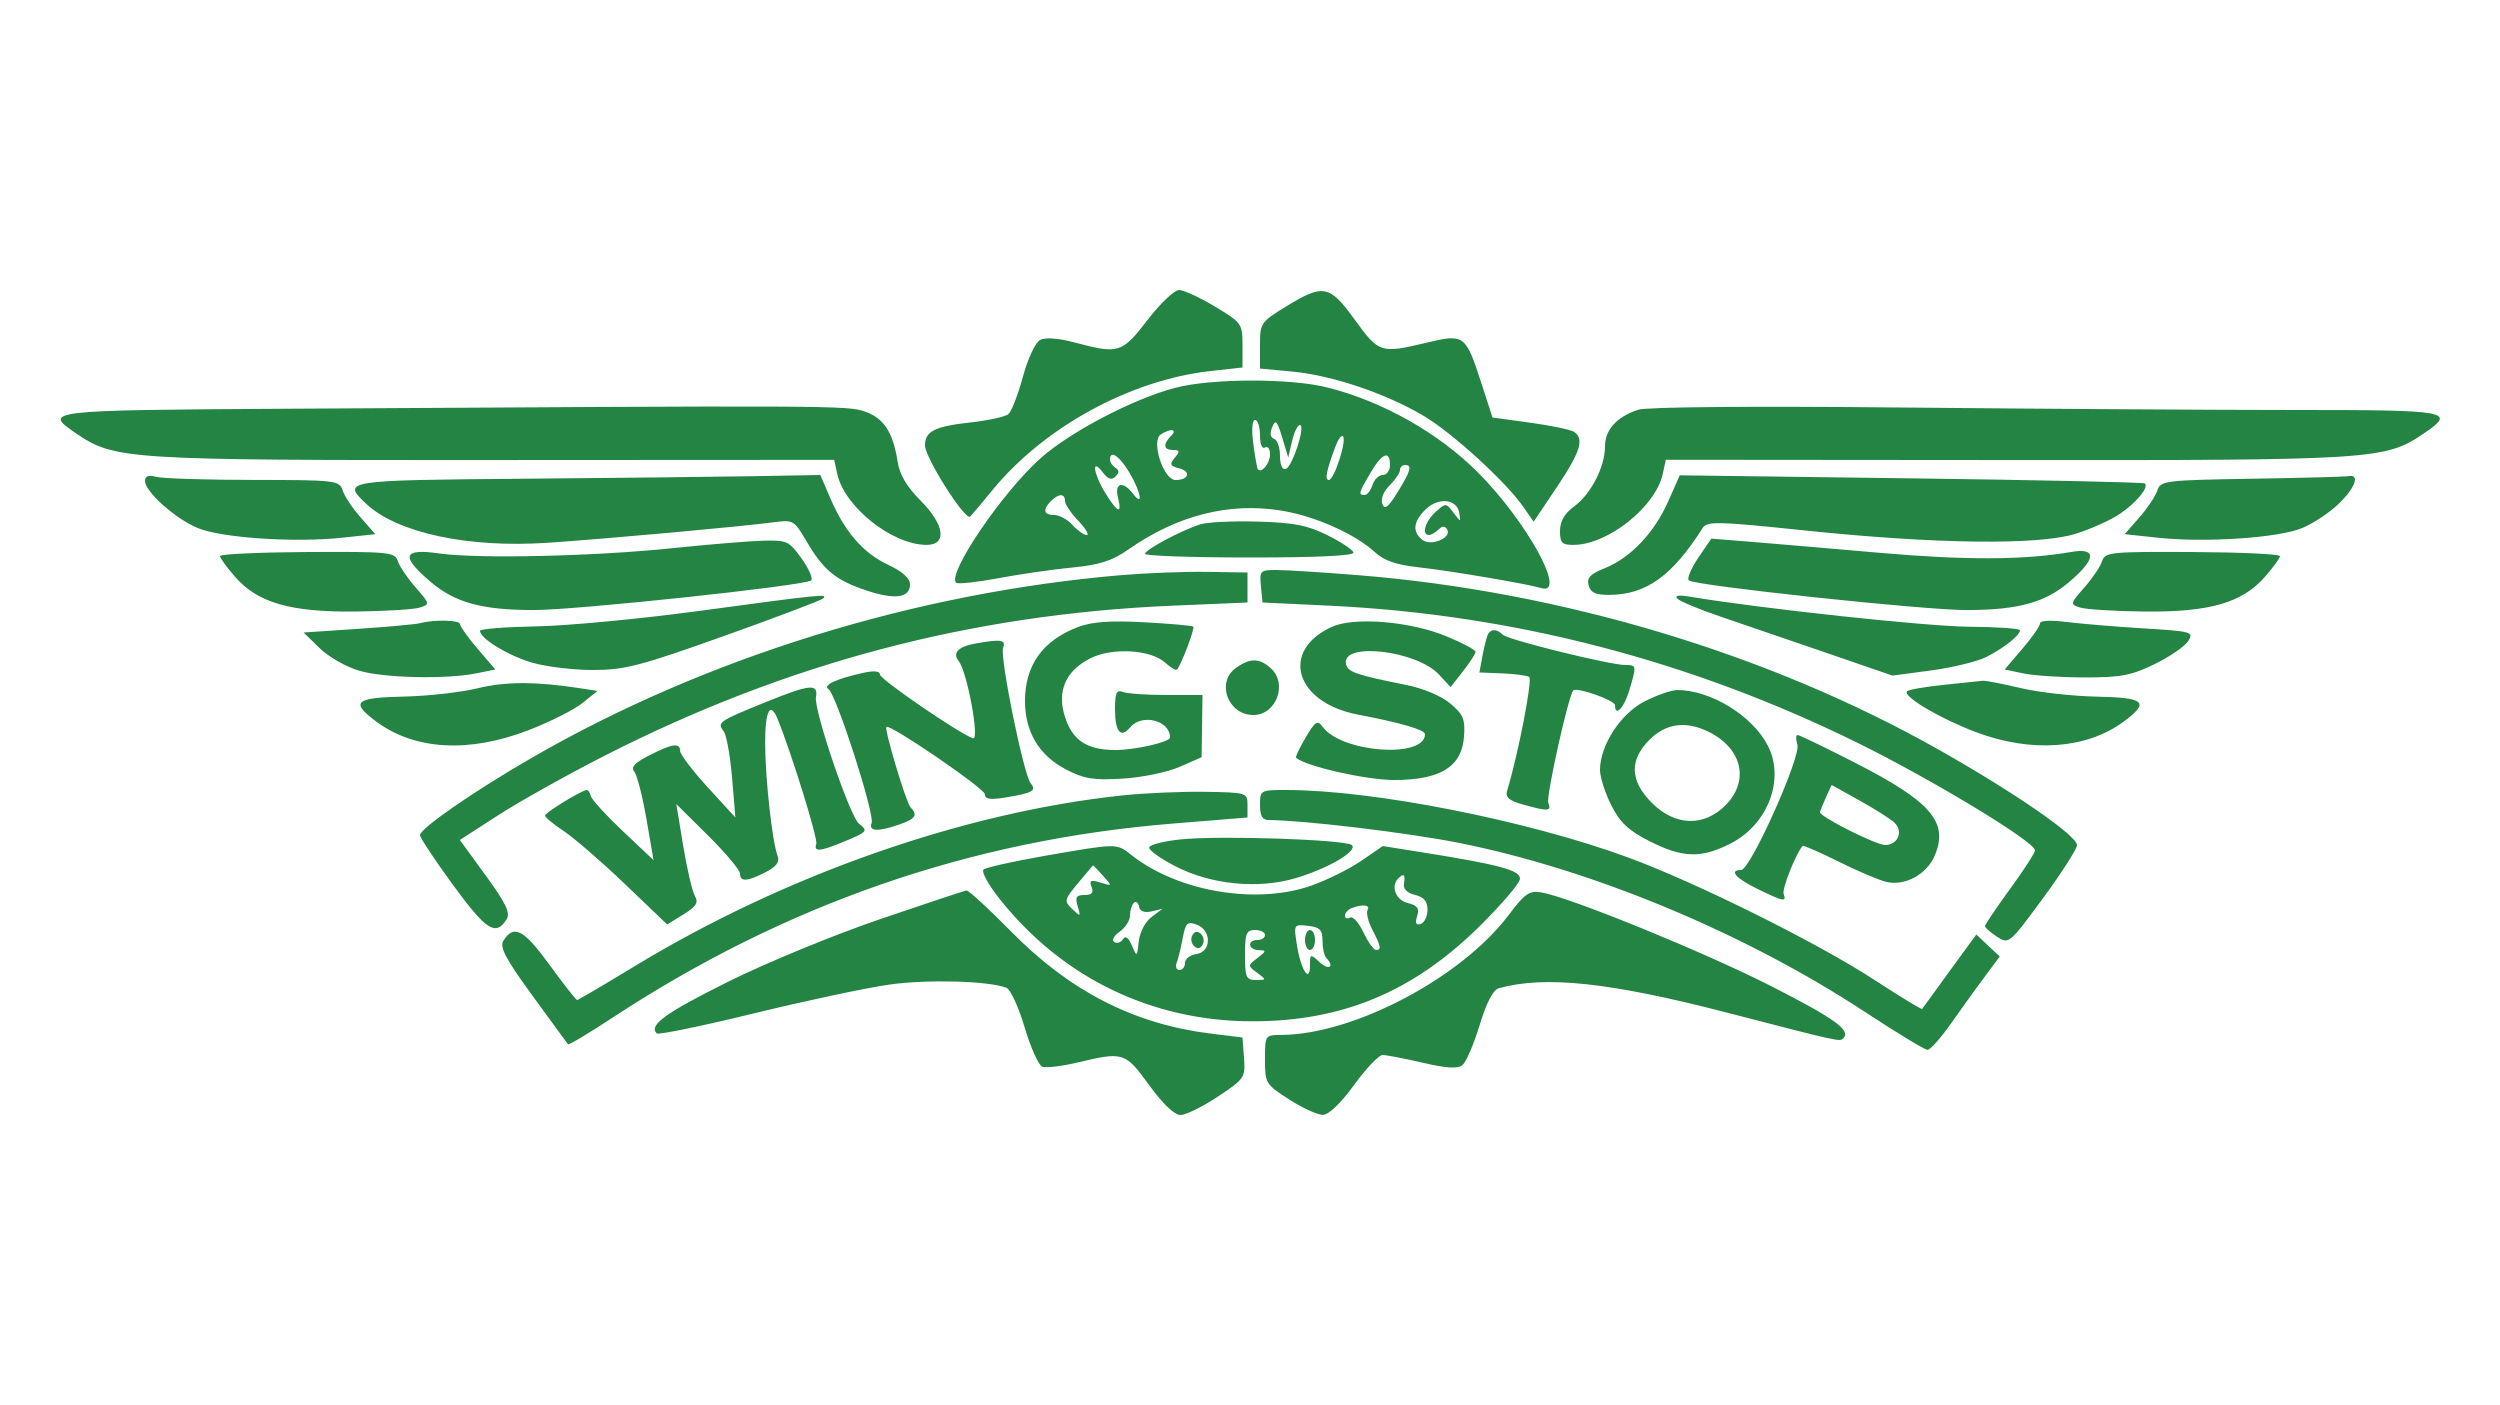 <svg xmlns="http://www.w3.org/2000/svg" width="500" height="281" viewBox="0 0 500 281" version="1.1"><path d="" stroke="none" fill="#248c44" fill-rule="evenodd"/><path d="M 229.500 64 C 224.395 70.634, 223.743 70.839, 215.093 68.537 C 211.660 67.623, 209.072 67.426, 208.005 67.997 C 207.064 68.501, 205.549 71.762, 204.562 75.409 C 203.592 78.991, 202.282 82.339, 201.650 82.850 C 201.017 83.360, 197.575 84.102, 194 84.500 C 186.932 85.286, 185 86.266, 185 89.065 C 185 91.556, 193.105 104.305, 194.053 103.304 C 194.471 102.862, 196.477 100.475, 198.509 98 C 208.883 85.367, 226.121 75.968, 242.161 74.199 L 248.500 73.500 248.500 69.062 C 248.500 64.751, 248.343 64.531, 243 61.317 C 239.975 59.497, 236.739 58.006, 235.808 58.004 C 234.878 58.002, 232.039 60.700, 229.500 64 M 257.250 61.275 C 252.139 64.397, 252 64.604, 252 69.096 L 252 73.711 258.488 74.317 C 266.400 75.056, 277.263 78.723, 284.741 83.179 C 290.550 86.641, 301.211 96.385, 304.702 101.422 L 306.727 104.345 311.363 97.433 C 316.127 90.332, 316.931 87.697, 314.750 86.341 C 314.063 85.914, 310.125 85.100, 306 84.532 L 298.500 83.500 296.238 76.524 C 293.148 66.991, 292.823 66.748, 285.497 68.497 C 276.111 70.738, 275.814 70.646, 271 64 C 265.903 56.965, 264.696 56.726, 257.250 61.275 M 235 77.571 C 226.783 79.721, 214.183 86.297, 208.237 91.538 C 200.589 98.280, 189.393 114.727, 191.213 116.546 C 191.527 116.861, 195.321 116.456, 199.642 115.647 C 203.964 114.837, 210.650 113.870, 214.500 113.498 C 219.944 112.971, 222.440 112.163, 225.729 109.863 C 235.453 103.063, 245.793 100.434, 256.209 102.111 C 262.963 103.199, 271.029 106.781, 275 110.458 C 276.771 112.097, 279.250 112.964, 283.500 113.431 C 289.872 114.132, 305.321 116.742, 308.250 117.614 C 313.555 119.193, 305.360 104.263, 295.520 94.423 C 287.676 86.579, 276.539 80.297, 265.540 77.510 C 258.082 75.621, 242.332 75.652, 235 77.571 M 56.750 81.750 C 8.997 82.039, 8.479 82.101, 15.257 86.702 C 22.929 91.910, 25.105 92.049, 98.667 92.009 L 166.835 91.972 167.458 94.807 C 168.898 101.366, 178.386 108.923, 185.250 108.978 C 189.492 109.012, 188.948 104.948, 184.056 100.056 C 181.347 97.347, 179.926 94.919, 179.518 92.306 C 178.601 86.430, 176.754 83.611, 172.966 82.306 C 169.439 81.092, 167.217 81.081, 56.750 81.750 M 327.643 81.945 C 323.372 83.349, 321 85.958, 321 89.254 C 321 93.354, 318.225 98.774, 314.846 101.272 C 312.892 102.717, 312 104.257, 312 106.188 C 312 108.594, 312.397 108.997, 314.750 108.978 C 321.618 108.923, 331.102 101.366, 332.545 94.797 L 333.169 91.953 401.335 92.012 C 474.945 92.075, 477.024 91.942, 484.743 86.702 C 491.328 82.231, 490.074 82, 459.250 81.999 C 443.438 81.998, 408 81.775, 380.500 81.502 C 350.563 81.205, 329.353 81.383, 327.643 81.945 M 250.660 88.750 C 251.002 91.362, 251.413 93.658, 251.574 93.850 C 252.315 94.737, 254 92.675, 254 90.882 C 254 89.782, 253.550 89.160, 253 89.500 C 252.417 89.861, 252 88.844, 252 87.059 C 252 85.377, 251.559 84, 251.019 84 C 250.428 84, 250.286 85.889, 250.660 88.750 M 254.434 85.440 C 253.929 86.674, 254.069 87.523, 254.820 87.773 C 255.469 87.990, 256 89.517, 256 91.167 C 256 92.990, 256.453 94.016, 257.155 93.782 C 258.505 93.332, 261.180 85, 259.974 85 C 259.526 85, 258.819 86.463, 258.404 88.250 L 257.649 91.500 256.438 87.500 C 255.418 84.129, 255.102 83.805, 254.434 85.440 M 232.168 86.875 C 230.154 88.151, 232.676 96, 235.099 96 C 237.768 96, 238.292 94.310, 235.824 93.664 C 234.006 93.189, 233.871 92.860, 234.958 91.551 C 236.031 90.258, 235.975 90, 234.622 90 C 232.702 90, 232.532 88.868, 234.200 87.200 C 235.569 85.831, 234.169 85.607, 232.168 86.875 M 267.162 89.111 C 265.266 94.174, 264.898 96, 265.774 96 C 266.835 96, 269.399 88.065, 268.597 87.264 C 268.300 86.966, 267.653 87.798, 267.162 89.111 M 222 91.941 C 222 92.459, 222.489 93.184, 223.087 93.554 C 223.868 94.036, 223.869 94.531, 223.091 95.309 C 222.313 96.087, 221.592 95.844, 220.536 94.446 C 218.228 91.395, 218.661 94.715, 221.082 98.632 C 223.552 102.630, 224.453 102.942, 223.589 99.500 C 222.849 96.552, 224.608 96.115, 226.608 98.750 C 228.726 101.541, 228.208 98.468, 225.901 94.557 C 223.908 91.179, 222 89.900, 222 91.941 M 274.099 94.557 C 271.732 98.569, 271.619 99, 272.933 99 C 273.446 99, 274.151 98.100, 274.500 97 C 274.849 95.900, 275.779 95, 276.567 95 C 277.355 95, 278 94.100, 278 93 C 278 89.971, 276.437 90.595, 274.099 94.557 M 280 94 C 280 94.550, 279.065 95.935, 277.923 97.077 C 276.686 98.314, 276.097 99.810, 276.467 100.774 C 276.947 102.024, 277.642 101.493, 279.513 98.447 C 282.193 94.084, 282.489 93, 281 93 C 280.450 93, 280 93.450, 280 94 M 29 96.187 C 29 98.328, 34.978 103.678, 39.500 105.586 C 44.217 107.575, 58.863 108.569, 68.407 107.547 L 75.062 106.834 72.119 103.483 C 70.501 101.640, 68.881 99.202, 68.521 98.066 C 67.892 96.084, 67.163 95.999, 50.683 95.986 C 41.232 95.979, 32.487 95.701, 31.250 95.370 C 29.690 94.952, 29 95.202, 29 96.187 M 104.250 95.750 C 68.738 96.046, 68.302 96.117, 73.262 100.777 C 79.435 106.575, 93.583 109.616, 109.479 108.559 C 120.721 107.812, 148.312 105.311, 154.630 104.466 C 158.640 103.929, 158.832 104.037, 161.276 108.208 C 164.670 114, 167.066 115.991, 173.098 118.033 C 178.923 120.005, 182 119.609, 182 116.888 C 182 115.646, 180.496 114.303, 177.554 112.920 C 172.595 110.590, 168.933 106.344, 166.020 99.546 L 164.071 95 150.786 95.236 C 143.478 95.366, 122.537 95.597, 104.250 95.750 M 333.633 100.295 C 330.866 106.553, 326.091 111.579, 320.969 113.629 C 318.053 114.796, 317.333 115.559, 317.727 117.064 C 318.112 118.536, 319.104 118.995, 321.867 118.978 C 329.219 118.934, 334.458 115.184, 340.500 105.642 C 341.408 104.208, 343.298 104.250, 361 106.094 C 387.098 108.813, 407.646 109.072, 415.063 106.776 C 418.122 105.828, 422.130 104.029, 423.969 102.776 C 427.334 100.485, 429.827 97.446, 428.965 96.686 C 428.709 96.461, 407.676 96.003, 382.223 95.670 L 335.947 95.063 333.633 100.295 M 450.310 95.748 C 433.003 96.030, 432.089 96.144, 431.472 98.088 C 431.115 99.212, 429.499 101.640, 427.881 103.483 L 424.938 106.834 431.593 107.547 C 441.137 108.569, 455.783 107.575, 460.500 105.586 C 462.700 104.658, 465.962 102.483, 467.750 100.753 C 471.041 97.568, 472.038 94.812, 469.750 95.226 C 469.063 95.350, 460.315 95.585, 450.310 95.748 M 210.200 100.200 C 208.474 101.926, 208.721 103, 210.845 103 C 211.860 103, 213.505 103.900, 214.500 105 C 215.495 106.100, 216.774 107, 217.342 107 C 217.910 107, 217.165 105.738, 215.687 104.195 C 214.209 102.653, 213 100.853, 213 100.195 C 213 98.664, 211.734 98.666, 210.200 100.200 M 285.061 101.939 C 282.642 104.358, 282.441 106.291, 284.436 107.947 C 286.149 109.368, 290.465 107.561, 289.415 105.863 C 288.977 105.154, 288.430 105.170, 287.687 105.913 C 287.089 106.511, 286.240 107, 285.800 107 C 284.258 107, 285.020 104.292, 287.090 102.418 C 289.143 100.561, 289.208 100.563, 290.680 102.513 C 292.175 104.494, 292.179 104.494, 291.830 102.500 C 291.346 99.735, 287.577 99.423, 285.061 101.939 M 240 104.879 C 236.103 106.156, 229 109.960, 229 110.770 C 229.001 111.172, 238.451 111.500, 250.001 111.500 C 263.531 111.500, 270.896 111.144, 270.705 110.500 C 270.543 109.950, 268.193 108.391, 265.482 107.036 C 261.523 105.057, 258.779 104.523, 251.527 104.317 C 246.562 104.175, 241.375 104.429, 240 104.879 M 134.500 109.634 C 118.680 111.278, 95.560 111.794, 87.750 110.678 C 80.564 109.651, 80.095 111.213, 86.059 116.318 C 90.961 120.514, 96.330 121.996, 106.693 122.012 C 115.217 122.026, 161.047 117.132, 162.234 116.081 C 162.638 115.724, 161.779 113.760, 160.324 111.716 C 157.833 108.214, 157.388 108.008, 152.590 108.142 C 149.791 108.219, 141.650 108.891, 134.500 109.634 M 339.643 111.575 C 338.204 113.693, 337.358 115.720, 337.763 116.079 C 338.952 117.131, 384.770 122.026, 393.307 122.012 C 403.670 121.996, 409.039 120.514, 413.941 116.318 C 419.261 111.765, 419.379 109.498, 414.250 110.392 C 404.941 112.013, 393.141 112.068, 376 110.567 C 365.825 109.677, 354.071 108.672, 349.880 108.336 L 342.260 107.724 339.643 111.575 M 44.005 111.215 C 44.002 111.609, 45.371 113.492, 47.047 115.400 C 51.593 120.578, 58.155 122.457, 71.170 122.308 C 77.038 122.241, 82.791 121.884, 83.954 121.515 C 86.020 120.859, 86 120.764, 83.123 117.487 C 81.502 115.642, 79.903 113.271, 79.570 112.220 C 79.001 110.429, 77.860 110.315, 61.487 110.404 C 51.874 110.457, 44.008 110.822, 44.005 111.215 M 420.430 112.220 C 420.097 113.271, 418.498 115.642, 416.877 117.487 C 414 120.764, 413.980 120.859, 416.046 121.515 C 417.209 121.884, 422.962 122.241, 428.830 122.308 C 441.845 122.457, 448.407 120.578, 452.953 115.400 C 454.629 113.492, 455.998 111.609, 455.995 111.215 C 455.992 110.822, 448.126 110.457, 438.513 110.404 C 422.140 110.315, 420.999 110.429, 420.430 112.220 M 224.408 115.015 C 183.209 118.486, 141.187 131.482, 106.500 151.479 C 94.863 158.187, 84 165.697, 84 167.032 C 84 167.544, 86.983 172.043, 90.630 177.030 C 97.244 186.075, 99.154 187.298, 101.311 183.871 C 102.118 182.590, 101.232 180.723, 97.154 175.117 L 91.972 167.992 99.736 162.986 C 104.006 160.232, 113.575 154.885, 121 151.104 C 157.347 132.591, 194.268 122.843, 234.500 121.136 L 249.500 120.500 249.500 117.500 L 249.500 114.500 241.500 114.374 C 237.100 114.305, 229.409 114.593, 224.408 115.015 M 252.187 117.250 L 252.500 120.500 266 121.143 C 302.633 122.888, 338.032 132.087, 371.500 148.561 C 386.419 155.905, 407 168.374, 407 170.069 C 407 170.558, 404.750 174.041, 402 177.810 C 399.250 181.579, 397 184.912, 397 185.217 C 397 185.521, 398.076 186.475, 399.391 187.337 C 401.758 188.888, 401.851 188.811, 408.540 179.724 C 412.257 174.675, 415.344 169.874, 415.399 169.055 C 415.523 167.233, 403.199 158.697, 388.032 150.100 C 354.064 130.846, 312.422 118.304, 271.605 115.033 C 264.512 114.465, 257.171 114, 255.291 114 C 252.037 114, 251.888 114.156, 252.187 117.250 M 140 122.166 C 128.175 123.767, 113.438 125.166, 107.250 125.275 C 101.063 125.384, 96 125.784, 96 126.164 C 96 127.677, 101.552 131.086, 106.319 132.502 C 109.093 133.326, 114.600 134, 118.556 134 C 124.910 134, 127.980 133.204, 144.865 127.176 C 155.379 123.423, 164.285 120.048, 164.657 119.676 C 165.590 118.744, 164.382 118.866, 140 122.166 M 335.500 119.749 C 336.050 120.294, 339.875 121.885, 344 123.285 C 348.125 124.684, 357.575 127.919, 365 130.475 L 378.500 135.120 386.261 134.080 C 390.530 133.508, 395.480 132.302, 397.261 131.399 C 400.785 129.615, 404 127.064, 404 126.053 C 404 125.703, 399.387 125.383, 393.750 125.342 C 385.322 125.281, 352.224 121.719, 338 119.342 C 335.684 118.955, 334.838 119.093, 335.500 119.749 M 84 124.637 C 83.175 124.859, 77.600 125.370, 71.611 125.771 L 60.721 126.500 63.940 129.642 C 65.711 131.371, 69.261 133.396, 71.830 134.142 C 76.903 135.617, 89.236 135.892, 95.284 134.665 L 99.067 133.897 95.534 129.768 C 93.590 127.498, 92 125.271, 92 124.820 C 92 123.997, 86.810 123.879, 84 124.637 M 215.684 125.378 C 208.572 128.046, 205 133.007, 205 140.216 C 205 146.337, 207.799 151.055, 213.074 153.822 C 216.801 155.778, 218.606 156.079, 224.500 155.730 C 228.350 155.501, 233.484 154.445, 235.910 153.381 L 240.319 151.448 240.410 145.224 L 240.500 138.999 233.332 139 C 229.389 139, 225.452 138.727, 224.582 138.393 C 223.300 137.901, 223 138.554, 223 141.834 C 223 146.346, 224.144 147.736, 226.009 145.489 C 228.363 142.652, 234 144.060, 234 147.484 C 234 148.411, 227.101 150, 223.073 150 C 217.299 150, 214.386 148.022, 212.911 143.097 C 211.419 138.117, 213.174 134.185, 218.001 131.695 C 222.329 129.461, 230.112 129.886, 233.016 132.515 C 234.114 133.508, 235.187 134.136, 235.401 133.911 C 236.204 133.062, 239.011 125.678, 238.663 125.330 C 238.463 125.130, 234.070 124.737, 228.900 124.456 C 222.118 124.088, 218.437 124.345, 215.684 125.378 M 266.378 125.369 C 255.935 130.140, 259.002 140.518, 271.563 142.912 C 280.129 144.545, 285 145.969, 285 146.840 C 285 151.756, 268.319 150.554, 264.525 145.365 C 263.495 143.957, 263.062 144.229, 261.132 147.501 C 259.915 149.564, 259.050 151.380, 259.209 151.535 C 260.924 153.206, 273.196 156, 278.821 156 C 288.083 156, 292.359 153.355, 292.801 147.349 C 293.060 143.839, 292.674 142.903, 290.061 140.705 C 288.265 139.193, 284.662 137.674, 281.260 136.993 C 271.069 134.953, 269.509 134.404, 269.189 132.744 C 268.343 128.348, 283.324 130.089, 287.787 134.904 L 290.120 137.421 292.605 134.246 C 293.972 132.499, 295.100 130.755, 295.112 130.369 C 295.125 129.984, 292.517 128.588, 289.317 127.268 C 282.034 124.262, 270.832 123.335, 266.378 125.369 M 408 124.681 C 408 125.208, 406.410 127.498, 404.466 129.768 L 400.933 133.897 404.716 134.690 C 406.797 135.126, 412.325 135.485, 417 135.486 C 424.219 135.489, 426.329 135.082, 431 132.785 C 434.025 131.297, 437.025 129.228, 437.667 128.186 C 438.775 126.388, 438.318 126.260, 428.667 125.673 C 423.075 125.332, 416.137 124.754, 413.250 124.387 C 410.102 123.988, 408 124.106, 408 124.681 M 297.650 126.758 C 297.392 127.174, 296.887 129.087, 296.527 131.008 L 295.871 134.500 300.406 134.672 C 302.900 134.767, 305.342 135.093, 305.834 135.397 C 306.555 135.843, 303.655 150.800, 301.416 158.190 C 301.029 159.466, 301.832 160.137, 304.702 160.934 C 309.702 162.323, 310.319 162.275, 309.658 160.551 C 309.189 159.328, 313.635 139.320, 314.649 138.090 C 315.271 137.336, 323 140.066, 323 141.040 C 323 143.458, 324.798 141.619, 325.842 138.134 C 327.349 133.103, 327.334 133, 325.089 133 C 321.972 133, 301.582 127.967, 300.550 126.943 C 299.403 125.804, 298.283 125.733, 297.650 126.758 M 195 128.721 C 191.640 129.324, 190.436 130.609, 191.734 132.208 C 193.428 134.292, 195.997 148.213, 194.588 147.672 C 191.476 146.478, 176 135.857, 176 134.915 C 176 134.225, 174.837 134.094, 172.750 134.548 C 167.354 135.722, 164.468 137.053, 165.686 137.807 C 167.219 138.757, 174.990 162.863, 174.323 164.602 C 173.674 166.292, 175.567 166.395, 179.851 164.902 C 183.138 163.756, 183.605 163.040, 182.101 161.450 C 181.220 160.519, 176.819 145.847, 177.282 145.384 C 177.949 144.717, 196.944 157.698, 196.970 158.838 C 196.993 159.854, 198.023 160.006, 201.250 159.473 C 206.534 158.598, 207.351 158.128, 206.137 156.661 C 204.725 154.956, 199.925 131.359, 200.620 129.547 C 201.235 127.946, 200.182 127.791, 195 128.721 M 247.223 133.557 C 243.151 136.408, 245.560 143, 250.674 143 C 255.255 143, 257.593 136.752, 254.171 133.655 C 251.889 131.589, 250.068 131.564, 247.223 133.557 M 95.500 137.661 C 92.200 138.470, 85.564 139.215, 80.752 139.316 C 70.970 139.522, 69.993 140.408, 75.250 144.311 C 82.967 150.040, 93.823 150.644, 105.782 146.009 C 110.027 144.363, 114.850 141.930, 116.500 140.602 L 119.500 138.186 116 137.646 C 107.204 136.287, 101.081 136.291, 95.500 137.661 M 388.754 136.972 C 385.043 137.350, 381.739 137.927, 381.412 138.255 C 380.429 139.238, 388.045 143.745, 395.273 146.458 C 406.312 150.601, 417.361 149.797, 424.750 144.311 C 430.008 140.407, 429.030 139.521, 419.248 139.323 C 414.436 139.225, 407.575 138.444, 404 137.587 C 400.425 136.731, 397.050 136.087, 396.500 136.157 C 395.950 136.227, 392.464 136.593, 388.754 136.972 M 153.201 140.401 C 143.710 144.248, 143.352 144.494, 144.725 146.226 C 145.281 146.927, 146.038 151.100, 146.407 155.500 L 147.079 163.500 141.585 157.500 C 138.564 154.200, 136.071 150.938, 136.046 150.250 C 135.981 148.496, 134.537 148.685, 129.886 151.058 C 126.941 152.560, 126.123 153.444, 126.857 154.328 C 127.411 154.995, 128.504 159.250, 129.287 163.784 L 130.711 172.028 124.605 166.264 C 121.247 163.094, 118.355 159.938, 118.177 159.250 C 117.999 158.563, 117.638 158, 117.375 158 C 116.406 158, 109.015 162.520, 109.008 163.117 C 109.003 163.457, 110.693 164.854, 112.762 166.224 C 114.830 167.593, 120.329 172.353, 124.980 176.803 L 133.437 184.893 136.688 182.884 C 139.275 181.285, 139.742 180.530, 138.975 179.187 C 138.445 178.259, 137.393 173.747, 136.637 169.159 L 135.263 160.818 141.631 167.130 C 145.134 170.602, 148 174.018, 148 174.721 C 148 176.416, 149.453 176.334, 153.131 174.432 C 155.289 173.316, 155.979 172.387, 155.525 171.205 C 154.455 168.416, 153.064 155.889, 153.031 148.750 C 153.001 142.218, 154.026 140.143, 155.502 143.750 C 158.248 150.462, 163.604 167.727, 163.257 168.750 C 162.694 170.410, 163.969 170.326, 168.628 168.395 C 173.559 166.351, 173.666 166.227, 171.792 164.740 C 169.978 163.301, 162.731 141.968, 163.190 139.423 C 163.688 136.667, 162.001 136.833, 153.201 140.401 M 328.962 140.250 C 324.159 142.672, 320 149.053, 320 154 C 320 155.417, 321.012 158.584, 322.250 161.038 C 324.012 164.532, 325.678 166.097, 329.929 168.250 C 336.520 171.588, 340.185 171.702, 346.034 168.750 C 353.573 164.945, 357.048 155.861, 353.551 149.099 C 350.457 143.115, 342.155 138.024, 335.462 138.006 C 334.341 138.003, 331.416 139.012, 328.962 140.250 M 329.923 147.923 C 325.815 152.031, 325.971 156.171, 330.400 160.600 C 335.012 165.212, 340.755 165.399, 345.077 161.077 C 349.877 156.276, 348.521 149.872, 341.989 146.494 C 337.376 144.109, 333.249 144.598, 329.923 147.923 M 359.479 148.934 C 360.235 151.315, 350.077 173.981, 348.250 173.992 C 345.705 174.008, 347.130 175.665, 351.527 177.801 C 356.767 180.346, 357.326 180.449, 356.722 178.750 C 356.373 177.770, 359.168 170.733, 360.520 169.186 C 360.671 169.013, 363.879 170.410, 367.648 172.291 C 371.416 174.172, 375.741 176.010, 377.259 176.377 C 380.980 177.275, 385.402 174.857, 386.972 171.067 C 389.736 164.396, 386.232 160.336, 370.976 152.532 C 365.028 149.490, 359.869 147, 359.513 147 C 359.157 147, 359.142 147.871, 359.479 148.934 M 365.162 159.543 C 364.523 160.946, 364 162.255, 364 162.452 C 364 163.364, 375.203 169, 377.016 169 C 379.587 169, 380.726 166.275, 378.887 164.527 C 378.124 163.802, 374.986 161.810, 371.912 160.101 L 366.325 156.992 365.162 159.543 M 224.500 159.079 C 192.684 162.454, 156.880 175.015, 126.659 193.404 C 120.697 197.032, 115.639 200, 115.420 200 C 115.201 200, 112.715 196.827, 109.894 192.949 C 104.748 185.874, 102.763 184.835, 100.689 188.129 C 99.875 189.421, 101.074 191.697, 106.486 199.129 C 110.239 204.283, 113.436 208.659, 113.592 208.854 C 113.748 209.049, 117.616 206.747, 122.188 203.738 C 156.888 180.902, 194.003 168.008, 234.500 164.718 L 249.500 163.500 249.500 161 C 249.500 158.540, 249.364 158.498, 241 158.365 C 236.325 158.291, 228.900 158.613, 224.500 159.079 M 252 161 C 252 163.187, 252.475 164.003, 253.750 164.010 C 260.809 164.052, 281.550 166.540, 291.735 168.566 C 318.381 173.868, 348.998 186.612, 373 202.393 C 379.325 206.552, 384.950 209.959, 385.500 209.965 C 386.050 209.971, 388.153 207.619, 390.172 204.738 C 392.192 201.857, 395.219 197.656, 396.898 195.401 L 399.951 191.302 397.607 189.101 L 395.264 186.899 389.938 194.200 C 387.008 198.215, 384.530 201.632, 384.429 201.793 C 384.329 201.954, 380.029 199.335, 374.874 195.972 C 363.511 188.561, 339.127 176.446, 325.549 171.466 C 305.375 164.067, 274.626 158.005, 257.250 158.001 C 252.083 158, 252 158.047, 252 161 M 236.233 167.869 C 232.786 168.216, 229.911 168.950, 229.843 169.500 C 229.775 170.050, 232.145 171.747, 235.110 173.271 C 242.217 176.926, 251.579 177.855, 259.058 175.648 C 265.588 173.721, 271.615 170.198, 270.384 169.027 C 269.214 167.916, 244.197 167.068, 236.233 167.869 M 209 171.160 C 202.675 172.257, 197.141 173.502, 196.701 173.926 C 196.262 174.350, 197.669 176.932, 199.828 179.663 C 212.378 195.540, 230.340 204.259, 250.500 204.259 C 268.439 204.259, 282.546 198.384, 295.750 185.416 C 300.288 180.959, 304 176.599, 304 175.727 C 304 174.043, 299.958 172.953, 284.577 170.490 L 276.560 169.207 272.263 172.163 C 269.900 173.789, 265.386 176.026, 262.233 177.134 C 251.252 180.993, 235.596 178.333, 226.313 171.031 C 223.255 168.626, 223.623 168.624, 209 171.160 M 215.598 176.634 C 212.835 179.955, 212.780 180.205, 214.455 181.812 C 216.116 183.406, 216.177 183.374, 215.540 181.250 C 214.995 179.432, 215.257 179, 216.901 179 C 218.365 179, 218.763 178.546, 218.317 177.385 C 217.811 176.066, 218.139 175.907, 220.099 176.518 C 222.486 177.261, 222.489 177.253, 220.595 175.133 C 219.547 173.960, 218.647 173.032, 218.595 173.072 C 218.543 173.112, 217.194 174.715, 215.598 176.634 M 279.667 175.667 C 278.088 177.246, 279.127 179.994, 281.531 180.597 C 283.507 181.093, 283.922 181.671, 283.426 183.234 C 282.975 184.655, 283.184 185.105, 284.145 184.785 C 284.890 184.537, 285.500 183.266, 285.500 181.962 C 285.500 180.262, 284.792 179.417, 283 178.979 C 281.376 178.581, 280.603 177.777, 280.794 176.684 C 281.106 174.896, 280.755 174.579, 279.667 175.667 M 175.893 183.872 C 166.759 186.990, 153.115 192.615, 145.573 196.372 C 133.049 202.611, 129.703 205.036, 131.348 206.681 C 131.675 207.008, 140.393 205.212, 150.721 202.689 C 161.050 200.166, 173.266 197.569, 177.869 196.918 C 185.501 195.839, 197.677 196.171, 201.288 197.557 C 202.088 197.864, 203.726 201.426, 204.927 205.472 C 206.128 209.518, 207.718 213.061, 208.460 213.346 C 209.202 213.631, 212.440 213.236, 215.655 212.468 C 224.666 210.315, 225.050 210.438, 229.834 217.029 C 232.547 220.766, 234.892 223, 236.100 223 C 237.162 223, 240.521 221.347, 243.564 219.326 C 248.917 215.772, 249.088 215.519, 248.799 211.576 L 248.500 207.500 242.107 206.712 C 226.848 204.832, 213.993 198.261, 202.283 186.355 C 197.764 181.760, 193.714 178.046, 193.283 178.101 C 192.853 178.157, 185.027 180.754, 175.893 183.872 M 301.740 182.998 C 292.278 195.552, 270.720 206.919, 256.250 206.985 C 253.028 207, 253 207.042, 253 211.896 C 253 216.654, 253.136 216.879, 257.838 219.896 C 260.498 221.603, 263.536 222.987, 264.588 222.971 C 265.755 222.953, 268.189 220.615, 270.834 216.971 C 273.218 213.687, 275.778 211, 276.522 211 C 277.267 211, 280.871 211.695, 284.533 212.544 C 289.415 213.676, 291.543 213.795, 292.514 212.988 C 293.243 212.383, 294.779 208.793, 295.929 205.009 C 297.293 200.516, 298.622 197.961, 299.759 197.646 C 309.037 195.075, 322.067 196.473, 345.517 202.556 C 367.678 208.305, 367.965 208.369, 368.622 207.711 C 370.250 206.083, 367.146 203.816, 354.349 197.287 C 340.994 190.474, 314.043 179.474, 308.291 178.488 C 305.879 178.075, 304.990 178.687, 301.740 182.998 M 226.750 180.577 C 226.338 180.993, 226 182.133, 226 183.110 C 226 184.087, 225.067 185.540, 223.927 186.339 C 222.744 187.167, 222.285 188.058, 222.857 188.412 C 223.410 188.753, 224.192 188.498, 224.596 187.845 C 225.085 187.053, 225.673 187.464, 226.363 189.079 C 227.381 191.462, 227.403 191.449, 227.761 188.263 C 227.969 186.413, 229.062 184.329, 230.312 183.399 L 232.500 181.772 230.303 182.279 C 228.866 182.610, 228.001 182.272, 227.803 181.303 C 227.636 180.488, 227.162 180.161, 226.750 180.577 M 270.250 181.662 C 269.563 181.940, 269 182.606, 269 183.142 C 269 183.679, 269.446 183.842, 269.991 183.506 C 270.536 183.169, 271.744 184.492, 272.676 186.447 C 273.608 188.401, 274.737 190, 275.185 190 C 276.335 190, 276.213 189.313, 274.459 185.921 C 273.612 184.282, 273.188 182.504, 273.518 181.971 C 274.144 180.958, 272.402 180.794, 270.250 181.662 M 236.540 187.640 C 236.178 189.566, 235.636 191.785, 235.334 192.571 C 235.033 193.357, 235.284 194, 235.893 194 C 236.502 194, 237 193.356, 237 192.570 C 237 191.783, 238.012 190.995, 239.250 190.820 C 242.302 190.386, 242.374 186.052, 239.348 184.933 C 237.461 184.235, 237.116 184.568, 236.540 187.640 M 259.411 189.170 C 260.193 194.067, 262 196.771, 262 193.045 C 262 190.753, 262.054 190.739, 264 192.500 C 265.833 194.158, 266.975 193.316, 265.250 191.578 C 264.837 191.162, 264.500 189.625, 264.500 188.161 C 264.500 185.969, 263.990 185.442, 261.609 185.170 C 258.727 184.841, 258.721 184.853, 259.411 189.170 M 238.500 187 C 238.101 187.646, 238.224 188.624, 238.774 189.174 C 239.441 189.841, 240.016 189.783, 240.500 189 C 240.899 188.354, 240.776 187.376, 240.226 186.826 C 239.559 186.159, 238.984 186.217, 238.500 187 M 249 191 C 249 195.479, 249.228 196, 251.191 196 C 253.330 196, 253.336 195.966, 251.441 194.562 C 249.523 193.141, 249.524 193.106, 251.500 191.594 C 253.285 190.228, 253.312 190.060, 251.750 190.032 C 249.624 189.993, 249.379 188, 251.500 188 C 252.325 188, 253 187.550, 253 187 C 253 186.450, 252.100 186, 251 186 C 249.267 186, 249 186.667, 249 191 M 261 188 C 261 189.100, 261.450 190, 262 190 C 262.550 190, 263 189.100, 263 188 C 263 186.900, 262.550 186, 262 186 C 261.450 186, 261 186.900, 261 188" stroke="none" fill="#248444" fill-rule="evenodd"/></svg>